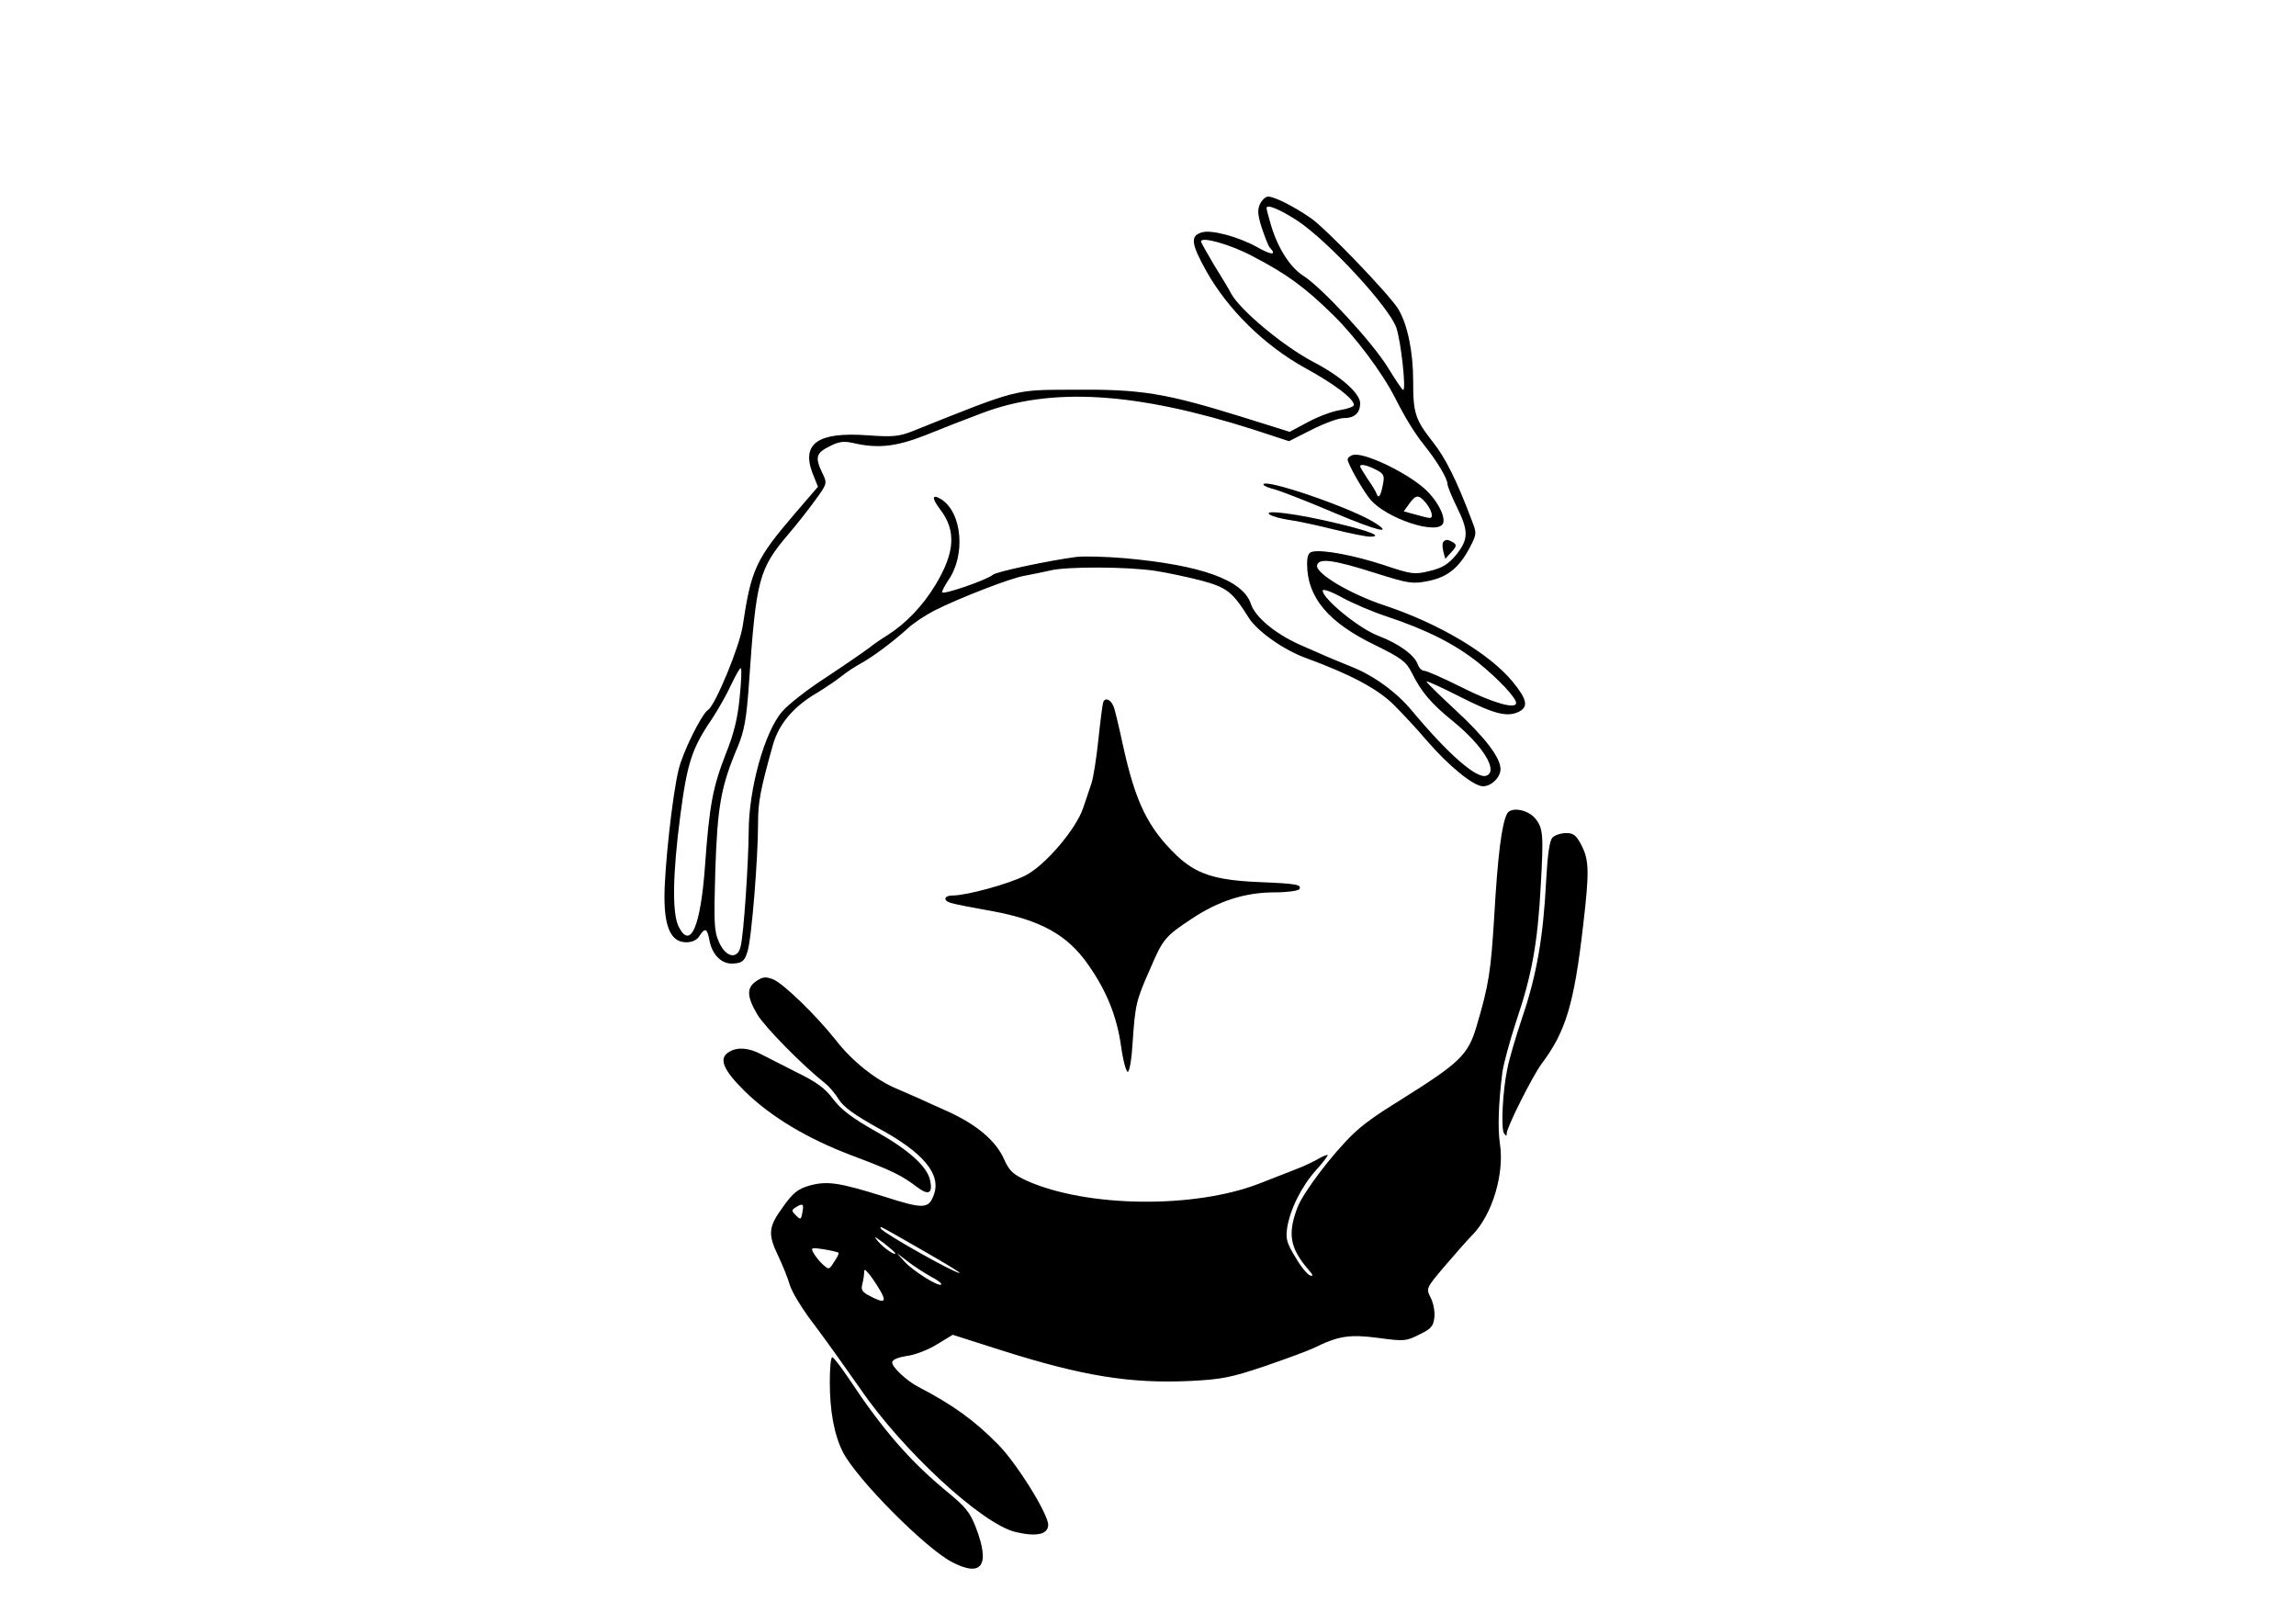 <?xml version="1.0" standalone="no"?>
<!DOCTYPE svg PUBLIC "-//W3C//DTD SVG 20010904//EN"
 "http://www.w3.org/TR/2001/REC-SVG-20010904/DTD/svg10.dtd">
<svg version="1.0" xmlns="http://www.w3.org/2000/svg"
 width="736pt" height="517pt" viewBox="0 0 736 517"
 preserveAspectRatio="xMidYMid meet">

<g transform="translate(0,517) scale(0.1,-0.1)"
fill="#000000" stroke="none">
<path d="M4039 4516 c-9 -19 -7 -36 6 -77 10 -30 21 -58 26 -63 23 -25 4 -24
-43 3 -60 33 -147 56 -176 46 -37 -11 -34 -36 15 -124 69 -123 186 -238 316
-310 95 -52 157 -99 157 -119 0 -5 -19 -12 -42 -16 -24 -3 -70 -20 -104 -38
l-60 -32 -150 47 c-252 78 -325 90 -549 88 -185 -1 -168 4 -510 -133 -43 -17
-63 -19 -146 -13 -156 11 -210 -26 -175 -120 l18 -45 -74 -86 c-125 -146 -140
-178 -167 -359 -10 -67 -88 -255 -111 -270 -21 -13 -83 -139 -95 -193 -20 -83
-45 -314 -45 -407 0 -99 22 -145 70 -145 19 0 34 7 42 20 18 28 25 25 32 -13
9 -49 41 -79 79 -75 27 2 34 9 43 38 13 38 34 298 34 412 0 67 7 106 48 252
19 66 66 122 142 166 23 14 56 36 74 50 17 14 47 34 66 44 41 23 101 68 150
112 19 18 58 43 85 57 81 41 249 106 291 112 21 4 56 11 78 16 50 14 255 13
342 -1 38 -6 104 -20 146 -31 81 -22 99 -36 151 -119 28 -44 113 -104 186
-130 139 -51 226 -97 278 -148 26 -26 75 -78 107 -116 71 -82 150 -146 180
-146 27 0 56 29 56 55 0 37 -50 102 -144 189 -53 49 -95 90 -93 92 2 2 52 -21
111 -51 107 -54 149 -65 187 -45 29 16 23 40 -22 95 -74 90 -235 186 -409 244
-112 37 -223 103 -218 129 5 24 50 19 188 -25 108 -34 118 -35 169 -25 62 13
98 42 133 108 22 43 22 45 6 86 -49 130 -84 199 -123 249 -59 75 -65 94 -65
198 0 94 -18 181 -48 231 -30 48 -232 258 -280 291 -57 39 -117 69 -137 69 -8
0 -20 -11 -26 -24z m121 -54 c100 -67 292 -275 316 -342 15 -44 32 -200 22
-200 -3 0 -25 33 -49 72 -48 79 -211 256 -271 294 -42 27 -81 87 -103 160 -8
27 -15 53 -15 57 0 14 43 -4 100 -41z m-147 -112 c112 -58 169 -100 259 -188
71 -69 159 -186 200 -267 32 -63 61 -111 92 -150 42 -52 76 -109 76 -126 0 -8
14 -41 30 -74 38 -77 38 -103 -2 -153 -26 -31 -44 -42 -85 -52 -49 -12 -57
-11 -147 19 -94 31 -195 50 -228 43 -13 -2 -18 -13 -18 -39 0 -107 67 -188
219 -261 83 -41 98 -52 116 -87 31 -63 63 -100 132 -156 96 -78 147 -160 108
-175 -30 -12 -121 67 -238 207 -50 61 -125 115 -197 143 -25 10 -58 24 -75 31
-16 7 -57 25 -89 39 -78 35 -142 88 -156 130 -25 77 -159 125 -405 147 -60 5
-130 7 -155 4 -90 -12 -255 -47 -267 -57 -22 -18 -163 -66 -163 -56 0 5 9 22
19 37 57 80 46 218 -22 261 -30 18 -31 4 -3 -33 52 -68 47 -138 -15 -241 -41
-68 -95 -124 -153 -161 -18 -11 -46 -30 -62 -43 -16 -12 -77 -54 -136 -93 -59
-38 -123 -88 -141 -110 -56 -64 -107 -248 -107 -384 -1 -105 -16 -331 -26
-369 -10 -42 -47 -35 -69 14 -16 36 -17 60 -12 232 7 205 18 268 72 395 21 51
28 89 36 205 23 333 31 364 128 478 26 30 64 79 85 108 38 52 38 53 22 86 -24
50 -20 64 22 85 31 16 46 18 78 11 77 -18 136 -12 230 25 49 20 131 52 182 71
222 84 491 68 871 -53 l113 -37 73 37 c40 20 85 37 102 37 35 0 53 16 53 48 0
31 -63 87 -150 132 -97 51 -236 167 -264 220 -7 14 -32 55 -55 92 -22 37 -41
71 -41 74 0 17 93 -9 163 -46z m433 -1156 c129 -43 219 -89 293 -148 63 -51
121 -112 121 -129 0 -21 -74 0 -170 48 -60 30 -116 55 -124 55 -8 0 -17 9 -21
20 -10 30 -59 66 -126 92 -62 23 -179 119 -179 145 0 7 28 -3 64 -23 35 -19
99 -46 142 -60z m-2075 -260 c-6 -63 -18 -115 -44 -179 -42 -108 -53 -164 -67
-360 -14 -193 -46 -270 -84 -196 -22 42 -20 169 5 359 22 167 37 214 102 309
19 29 47 78 61 109 15 31 28 55 31 52 3 -2 1 -45 -4 -94z"/>
<path d="M4338 3712 c-10 -2 -18 -9 -18 -15 0 -13 50 -101 72 -127 51 -62 218
-117 234 -77 9 24 -25 84 -68 118 -65 53 -187 109 -220 101z m72 -47 c26 -13
29 -19 23 -48 -7 -37 -14 -47 -20 -30 -2 7 -15 28 -29 48 -13 20 -24 38 -24
40 0 9 21 5 50 -10z m161 -107 c19 -24 25 -48 12 -48 -5 0 -25 5 -46 11 l-37
10 17 24 c22 30 30 31 54 3z"/>
<path d="M4050 3617 c0 -4 17 -11 38 -16 20 -6 106 -39 190 -75 138 -58 189
-70 130 -32 -75 48 -358 145 -358 123z"/>
<path d="M4070 3521 c8 -6 35 -13 60 -17 25 -3 89 -17 142 -30 53 -13 107 -24
119 -24 44 0 3 17 -106 43 -124 30 -239 45 -215 28z"/>
<path d="M4626 3432 c-3 -5 -2 -19 1 -31 l6 -22 20 22 c16 17 17 23 6 30 -18
11 -26 11 -33 1z"/>
<path d="M3536 2918 c-2 -7 -9 -60 -15 -118 -6 -58 -16 -121 -22 -140 -6 -19
-19 -55 -27 -80 -23 -68 -122 -184 -185 -216 -53 -27 -188 -64 -233 -64 -28 0
-32 -16 -6 -24 9 -3 69 -15 132 -26 156 -29 241 -76 307 -170 60 -85 93 -166
107 -265 6 -44 16 -80 21 -80 6 0 13 43 16 97 8 118 11 132 56 233 41 96 48
104 134 161 86 57 171 84 265 84 40 0 76 5 79 10 9 15 -9 18 -130 23 -141 6
-201 26 -264 86 -92 89 -131 170 -171 351 -11 52 -24 106 -28 119 -8 28 -30
39 -36 19z"/>
<path d="M4831 2562 c-17 -32 -30 -134 -41 -327 -11 -179 -17 -220 -57 -355
-27 -91 -53 -116 -243 -235 -81 -50 -118 -77 -151 -108 -68 -65 -161 -188
-180 -237 -32 -85 -24 -130 35 -199 15 -17 17 -22 6 -19 -8 2 -30 28 -47 58
-28 45 -32 60 -27 94 9 59 46 134 93 186 22 24 38 46 37 48 -2 2 -19 -5 -37
-16 -19 -10 -47 -23 -64 -29 -16 -7 -70 -27 -120 -47 -208 -80 -549 -76 -742
9 -45 21 -57 31 -74 69 -26 59 -87 111 -179 153 -41 18 -84 38 -95 43 -11 5
-42 18 -69 30 -68 28 -145 89 -198 158 -63 79 -165 178 -199 193 -24 9 -33 9
-54 -5 -32 -21 -32 -49 3 -108 24 -40 145 -163 217 -220 13 -10 33 -34 44 -52
15 -24 51 -50 127 -92 144 -78 201 -147 178 -212 -17 -47 -32 -48 -160 -7
-144 45 -182 51 -240 35 -37 -11 -52 -23 -84 -68 -47 -64 -49 -87 -16 -156 14
-29 31 -71 38 -95 7 -23 43 -82 80 -129 36 -48 101 -139 145 -202 135 -198
390 -434 498 -460 67 -16 105 -8 105 23 0 35 -100 196 -160 257 -76 77 -143
126 -256 185 -36 18 -84 63 -84 78 0 9 16 16 46 21 26 3 70 20 97 37 l51 31
160 -51 c256 -81 409 -106 601 -97 101 5 131 11 238 47 67 23 138 49 157 58
81 40 116 45 208 33 82 -11 89 -11 132 11 38 18 45 27 48 55 2 18 -3 46 -12
63 -15 30 -15 30 46 102 34 40 73 84 87 98 65 66 104 197 89 294 -7 48 -5 126
8 229 4 27 24 101 45 165 49 145 68 246 78 433 9 160 8 183 -17 214 -24 30
-79 39 -91 16z m-2259 -1278 c-4 -24 -6 -24 -21 -9 -14 14 -14 17 -1 25 23 15
28 12 22 -16z m397 -128 c63 -36 112 -66 107 -66 -17 0 -243 127 -252 142 -7
12 -5 10 145 -76z m-99 -3 c0 -8 -36 16 -55 38 -16 19 -13 18 18 -5 20 -16 37
-30 37 -33z m-182 2 c2 -2 -4 -15 -14 -29 -16 -26 -17 -26 -36 -9 -11 10 -24
26 -30 37 -10 18 -7 18 33 12 24 -4 45 -9 47 -11z m295 -76 c22 -11 37 -23 34
-26 -8 -8 -91 44 -118 74 l-24 27 35 -27 c19 -15 52 -36 73 -48z m-164 -41
c25 -41 17 -47 -30 -22 -24 12 -30 20 -25 37 3 12 6 29 6 37 0 13 2 13 13 0 8
-8 24 -32 36 -52z"/>
<path d="M4977 2486 c-10 -10 -16 -53 -21 -143 -9 -176 -30 -298 -76 -433 -21
-63 -43 -137 -48 -165 -15 -69 -21 -191 -11 -207 7 -10 9 -10 9 0 0 19 83 184
112 223 77 102 104 191 133 444 20 171 19 208 -5 255 -17 33 -26 40 -49 40
-16 0 -36 -6 -44 -14z"/>
<path d="M2338 1799 c-36 -20 -21 -57 50 -127 85 -83 203 -153 347 -207 122
-46 154 -61 204 -99 37 -28 51 -22 43 19 -8 45 -68 99 -173 158 -78 44 -112
70 -138 104 -25 34 -53 55 -115 85 -44 23 -97 49 -116 59 -39 21 -76 24 -102
8z"/>
<path d="M2660 740 c0 -92 14 -169 42 -224 44 -86 263 -307 349 -352 97 -51
124 -11 77 111 -18 47 -33 66 -92 114 -119 98 -206 198 -316 364 -25 37 -48
67 -52 67 -5 0 -8 -36 -8 -80z"/>
</g>
</svg>
